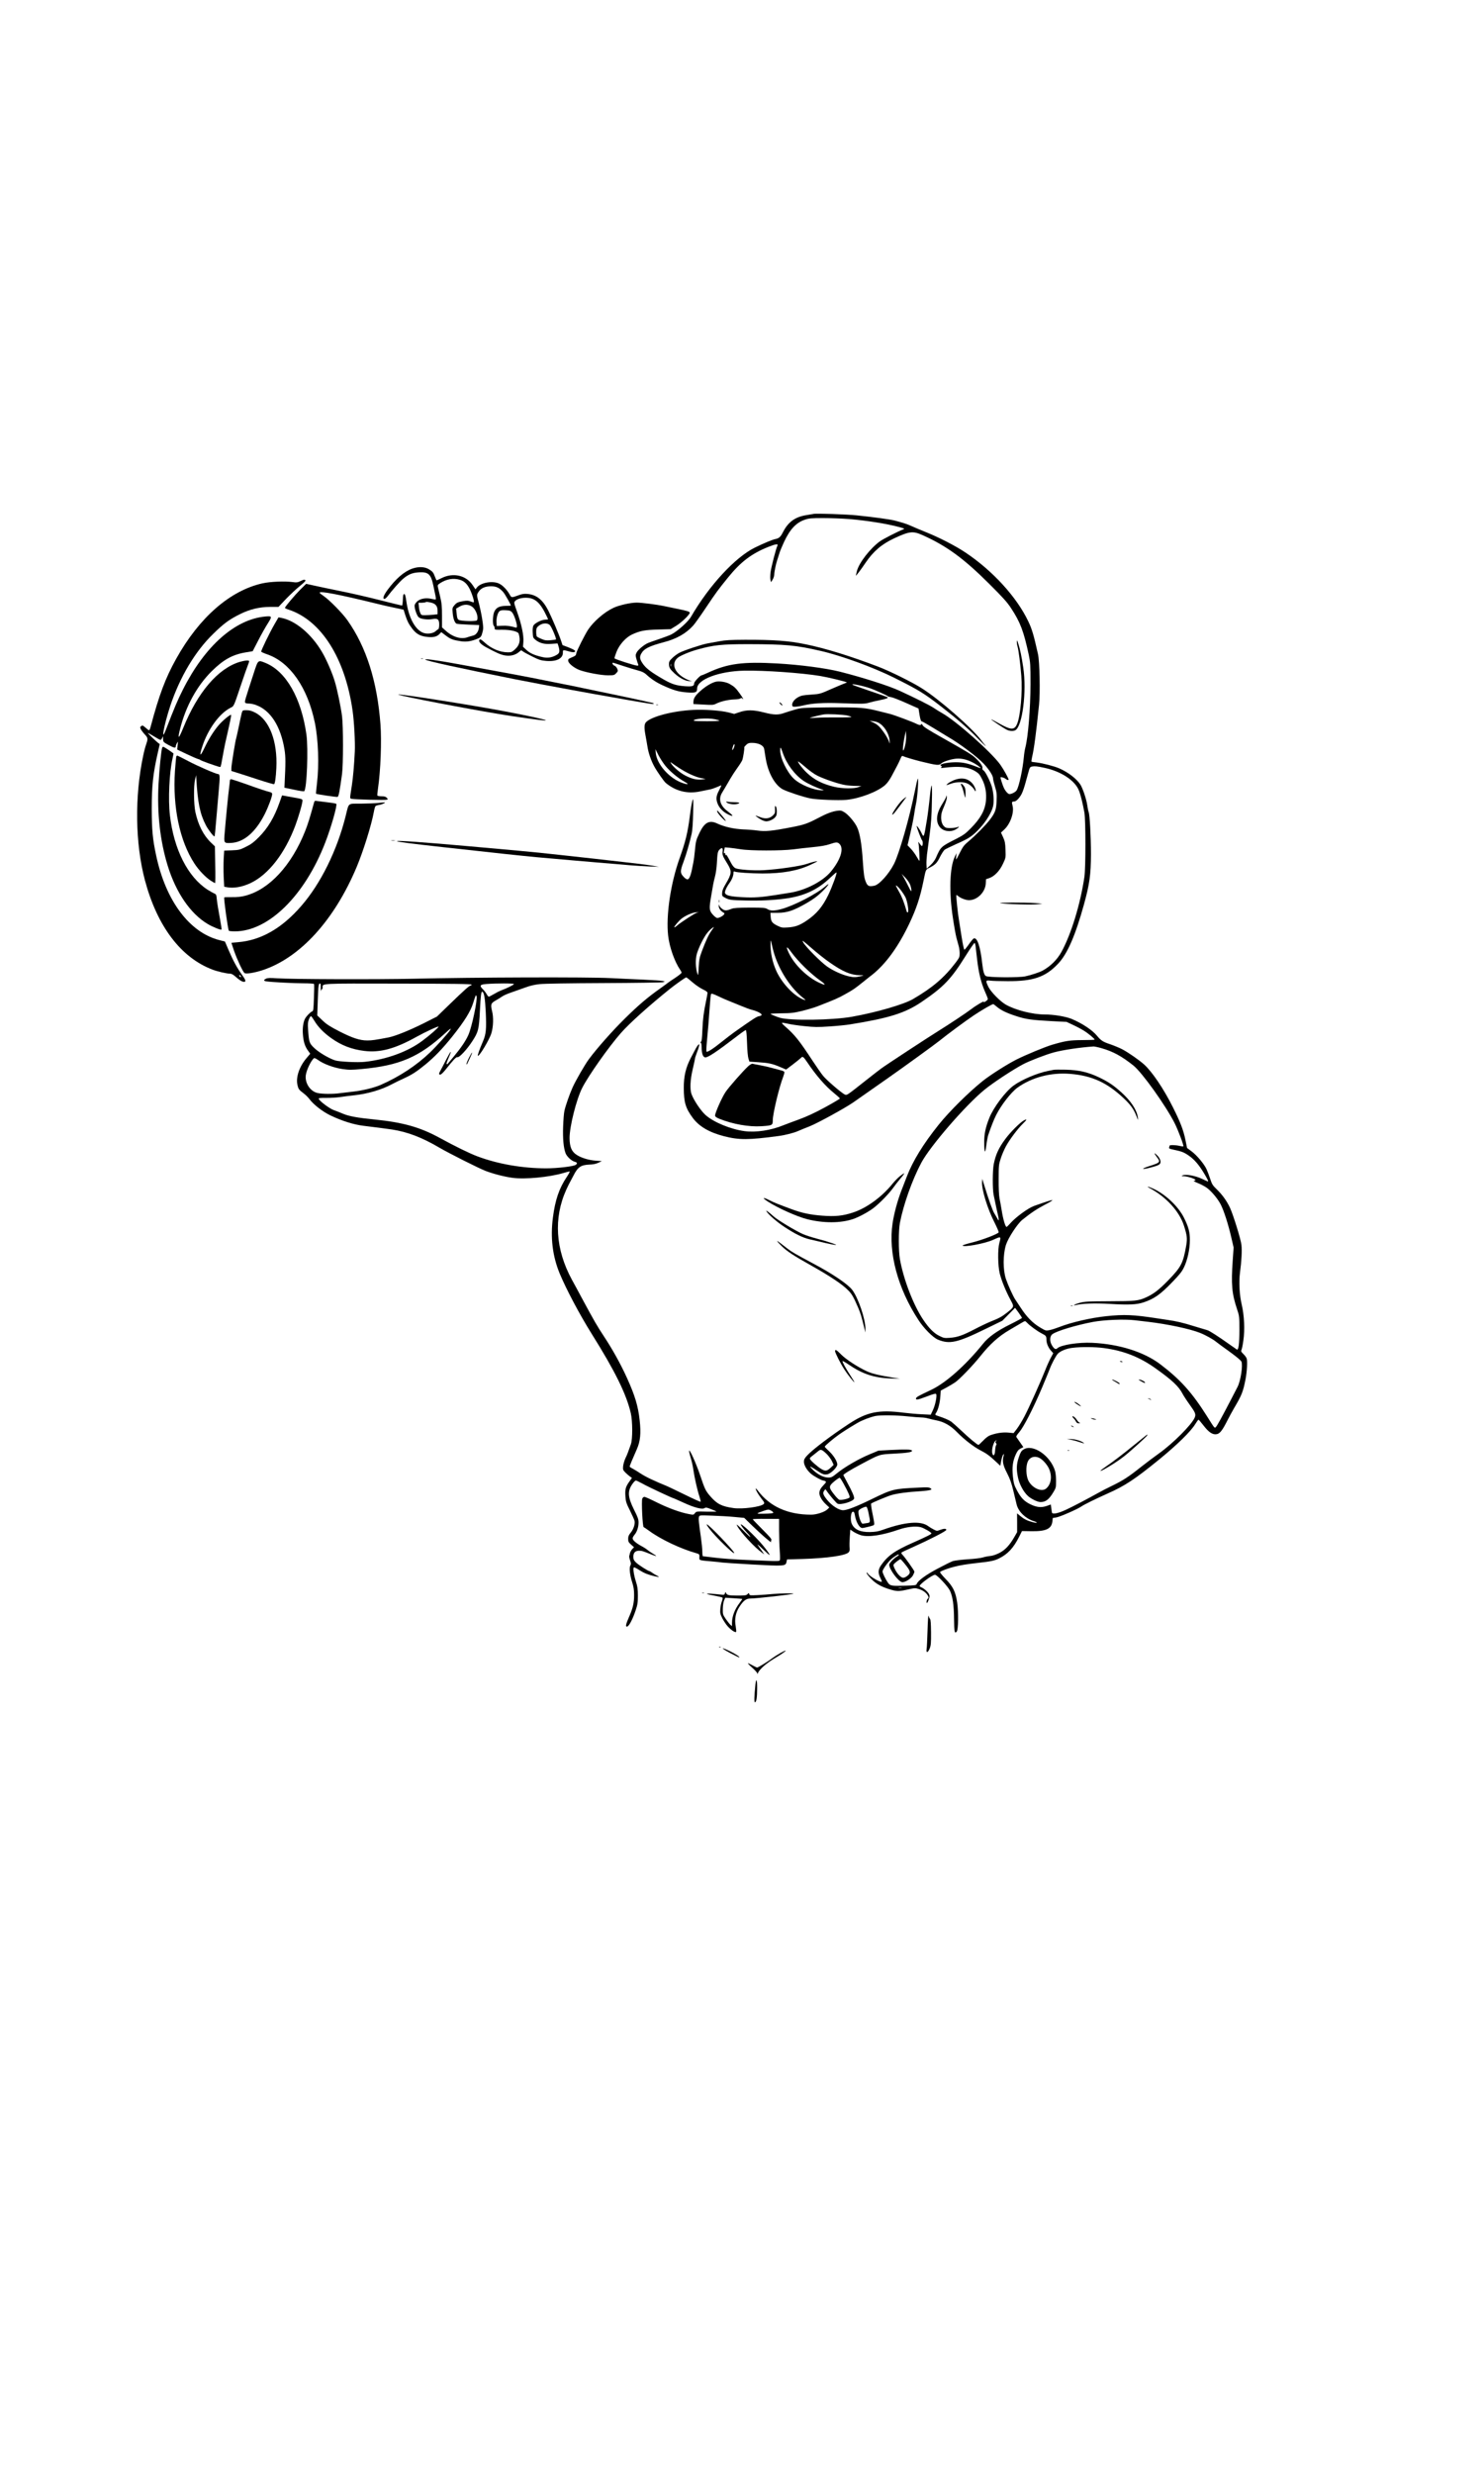<?xml version="1.0" standalone="no"?>
<!DOCTYPE svg PUBLIC "-//W3C//DTD SVG 20010904//EN" "http://www.w3.org/TR/2001/REC-SVG-20010904/DTD/svg10.dtd">
<svg version="1.0" xmlns="http://www.w3.org/2000/svg" width="2001pt" height="3334pt"
    viewBox="0 0 2001 3334" preserveAspectRatio="xMidYMid meet">

    <g transform="translate(0,3334) scale(0.1,-0.1)" fill="#000000" stroke="none">
        <path d="M10970 26415 c-8 -2 -51 -9 -95 -16 -151 -23 -246 -91 -315 -225 -36
-71 -55 -88 -110 -99 -39 -8 -155 -57 -270 -113 -266 -130 -618 -511 -862
-932 -38 -67 -183 -196 -264 -238 -23 -12 -95 -39 -160 -61 -65 -22 -135 -46
-155 -55 -55 -23 -138 -93 -156 -131 -15 -31 -15 -39 -1 -87 8 -29 19 -61 23
-70 5 -13 2 -18 -10 -18 -33 0 -301 86 -309 99 -3 3 9 42 26 85 39 101 128
200 216 239 106 48 167 59 346 64 l169 5 72 44 c73 44 185 151 185 177 0 16
-29 25 -186 57 -55 11 -128 26 -164 34 -88 19 -299 46 -365 46 -81 0 -239 -35
-312 -70 -121 -56 -263 -178 -340 -290 -43 -64 -157 -289 -163 -324 -5 -30 -8
-32 -73 -60 -33 -14 -38 -20 -35 -43 4 -34 81 -95 153 -122 88 -33 292 -71
382 -71 76 0 86 2 108 25 14 13 25 29 25 34 0 27 -22 62 -45 71 -21 8 -37 40
-19 40 3 0 65 -20 137 -44 73 -24 164 -51 202 -61 49 -13 81 -28 105 -50 68
-63 136 -108 217 -146 151 -70 221 -90 333 -99 119 -9 140 -1 140 53 0 121
295 233 635 240 275 5 772 -30 1026 -72 103 -17 347 -76 357 -86 2 -2 -7 -6
-20 -10 -13 -4 -94 -38 -182 -76 -158 -70 -158 -70 -282 -79 -105 -7 -131 -12
-173 -35 -51 -28 -86 -76 -79 -110 3 -17 10 -20 53 -17 28 2 73 10 100 17 110
28 272 38 489 30 304 -11 335 -11 396 7 30 9 94 24 141 33 86 17 118 29 108
40 -4 3 -107 40 -230 81 -123 42 -231 80 -239 85 -42 24 124 -8 235 -46 58
-20 228 -96 235 -106 3 -4 23 -10 46 -13 23 -4 115 -40 205 -80 l164 -73 14
-87 c10 -59 19 -86 29 -86 7 0 77 -40 155 -88 78 -48 165 -101 192 -117 162
-92 408 -277 495 -372 70 -77 120 -156 120 -192 0 -14 12 -63 26 -110 23 -75
26 -99 22 -191 -5 -121 -18 -160 -92 -257 -54 -71 -194 -213 -290 -293 -56
-47 -73 -69 -112 -147 -25 -51 -48 -93 -51 -93 -3 0 -3 19 0 43 l5 42 -24 -49
c-69 -147 -79 -472 -26 -821 17 -115 39 -237 48 -270 9 -33 23 -82 30 -110 8
-27 14 -73 14 -102 0 -47 -5 -58 -51 -120 -157 -207 -315 -342 -580 -496 -124
-72 -493 -179 -819 -237 -267 -48 -836 -55 -975 -14 -54 17 -125 46 -125 52 0
4 66 7 148 8 129 1 163 5 277 32 72 18 164 45 205 61 232 90 284 112 370 161
114 63 129 73 250 170 52 42 106 85 120 95 184 146 353 379 500 688 98 207
147 355 194 587 31 150 26 141 85 171 74 39 96 61 138 147 21 41 48 82 60 92
12 9 82 43 155 76 172 75 222 108 317 211 91 98 165 222 182 302 14 66 6 178
-17 259 -23 77 -89 209 -113 221 -13 7 -17 18 -14 31 6 23 -29 75 -93 135 -48
46 -98 76 -450 275 -189 106 -254 148 -264 168 -7 16 -15 22 -17 15 -6 -18
-28 -16 -71 6 -47 24 -299 118 -349 130 -21 5 -67 17 -103 26 -154 39 -190 46
-289 56 -60 6 -249 9 -455 7 -342 -5 -353 -5 -441 -31 -49 -14 -110 -33 -135
-42 -84 -31 -144 -30 -280 5 -145 37 -232 38 -337 1 l-63 -21 -77 20 c-103 26
-325 42 -476 34 -273 -13 -565 -89 -637 -166 -24 -26 -26 -75 -6 -179 8 -41
19 -108 26 -149 13 -86 49 -191 93 -270 38 -69 130 -200 154 -220 131 -109
287 -149 454 -116 46 9 107 21 134 27 28 5 74 21 104 34 30 14 55 24 57 22 2
-2 -12 -32 -31 -68 -37 -69 -43 -111 -22 -170 25 -73 91 -135 179 -168 43 -16
25 8 -43 59 -97 72 -124 162 -75 245 24 39 46 76 118 200 19 33 59 94 89 136
31 42 60 89 67 105 13 34 33 166 27 173 -3 2 9 17 25 33 24 23 39 28 77 28 92
0 158 -33 167 -83 2 -12 11 -68 20 -124 31 -195 124 -363 232 -420 62 -32 279
-104 374 -122 86 -17 375 -28 480 -19 180 17 420 108 523 198 30 26 62 71 90
123 24 45 56 105 70 132 15 28 36 71 47 98 17 40 22 46 37 38 18 -10 145 -48
233 -70 224 -55 252 -58 282 -28 24 24 131 58 199 64 79 7 156 -13 245 -62 62
-35 111 -77 69 -61 -128 51 -197 70 -279 74 -88 5 -207 -10 -236 -29 -13 -8
-13 -10 0 -19 13 -9 13 -11 0 -21 -11 -8 -2 -9 35 -5 210 26 327 13 427 -47
45 -28 58 -43 91 -108 44 -87 61 -185 51 -289 -13 -131 -74 -240 -207 -374
-70 -71 -99 -91 -197 -141 -203 -103 -205 -104 -270 -253 -14 -32 -44 -72 -74
-100 l-51 -47 -3 54 c-2 30 2 90 7 135 6 45 22 167 36 271 19 141 27 253 30
435 4 155 2 237 -4 224 -5 -11 -12 -47 -16 -80 -18 -176 -37 -325 -45 -369 -5
-27 -14 -84 -21 -125 -6 -41 -16 -83 -21 -94 -9 -16 -13 -12 -33 30 -19 42
-65 106 -65 92 0 -17 63 -183 74 -193 13 -14 10 -75 -4 -75 -4 0 -18 15 -30
33 -19 28 -21 29 -16 7 8 -33 19 -240 13 -240 -3 0 -19 25 -37 56 -17 31 -52
79 -77 106 l-46 48 37 158 c20 86 43 200 51 252 7 52 18 115 24 140 22 92 41
364 25 347 -3 -3 -21 -79 -39 -169 -72 -360 -210 -839 -280 -978 -70 -138
-201 -283 -267 -295 -74 -14 -91 -6 -116 58 -19 48 -26 95 -38 272 -15 234
-40 377 -77 458 -32 69 -119 171 -173 203 -38 23 -51 25 -96 19 -71 -10 -144
-38 -263 -101 -131 -69 -185 -88 -335 -117 -280 -55 -370 -64 -480 -48 -41 6
-127 13 -190 15 -127 6 -253 34 -353 81 -104 48 -169 12 -236 -129 -46 -98
-49 -108 -62 -244 -5 -58 -14 -125 -19 -147 -4 -22 -14 -67 -20 -100 -18 -90
-39 -135 -62 -135 -10 0 -35 17 -53 38 -45 48 -45 75 1 198 37 99 82 255 110
379 10 45 17 144 20 280 4 193 3 206 -10 165 -8 -25 -24 -119 -35 -210 -28
-218 -58 -342 -136 -560 -123 -343 -187 -776 -156 -1049 18 -154 86 -347 160
-456 12 -16 21 -35 21 -42 0 -7 -39 -38 -87 -70 -49 -32 -90 -60 -93 -63 -3
-3 -50 -38 -105 -77 -177 -125 -296 -227 -481 -409 -167 -165 -374 -398 -485
-548 -53 -72 -175 -283 -218 -378 -41 -91 -97 -251 -111 -318 -7 -30 -14 -125
-17 -211 -6 -164 6 -291 34 -361 18 -45 83 -104 124 -113 33 -8 37 -25 10 -42
-33 -21 -251 -46 -396 -46 -319 0 -648 57 -924 160 -104 38 -310 139 -514 251
-262 143 -492 208 -877 247 -233 23 -344 44 -424 77 -39 17 -95 39 -125 49
-53 19 -182 113 -200 147 -9 17 -2 18 97 18 59 -1 143 5 187 11 44 7 126 17
182 23 190 20 378 75 523 153 36 19 103 52 150 73 112 51 175 91 295 189 124
102 230 212 362 376 166 208 247 338 283 454 12 39 25 79 30 90 8 19 8 19 15
1 17 -39 -62 -414 -109 -520 -35 -80 -100 -176 -196 -291 -46 -55 -85 -102
-87 -104 -2 -2 -6 -1 -10 2 -6 6 3 30 44 125 8 19 13 36 10 38 -3 3 -31 -46
-63 -108 -31 -62 -66 -128 -76 -146 -23 -41 -23 -52 0 -52 9 0 39 28 67 63
112 141 147 178 165 172 23 -7 126 103 196 211 84 128 92 161 105 414 10 203
17 262 32 257 24 -8 38 -89 47 -279 10 -225 4 -291 -37 -388 -47 -109 -76
-191 -70 -196 16 -17 157 217 183 305 26 85 30 215 9 296 -22 91 -17 107 53
146 31 18 71 42 87 54 17 12 71 36 120 52 50 17 133 47 186 66 65 24 127 39
195 46 60 7 402 12 869 14 424 2 781 7 795 12 l25 9 -30 8 c-16 4 -137 12
-270 18 -132 5 -325 15 -430 20 -303 16 -1863 11 -2650 -8 -482 -11 -1672 -8
-1855 6 -90 6 -121 5 -142 -5 -37 -18 -35 -31 5 -37 67 -10 367 -26 499 -26
75 0 139 -4 142 -9 4 -5 3 -89 -1 -186 -6 -167 -7 -177 -27 -185 -22 -9 -74
-62 -92 -95 -25 -45 -37 -129 -30 -211 7 -99 27 -164 69 -221 l30 -42 -53 -63
c-94 -111 -142 -254 -120 -354 13 -59 20 -69 84 -117 27 -20 62 -55 78 -77 55
-74 177 -169 283 -220 157 -75 314 -124 445 -140 173 -21 320 -40 385 -50 212
-33 405 -107 638 -244 130 -76 527 -276 622 -313 103 -40 254 -79 364 -94 170
-23 497 8 689 65 42 13 80 22 84 20 3 -2 -14 -34 -39 -72 -103 -153 -157 -309
-188 -550 -35 -268 -5 -518 91 -751 90 -216 268 -552 433 -816 315 -502 468
-813 527 -1070 24 -105 25 -348 1 -415 -38 -108 -49 -138 -74 -190 -14 -30
-28 -78 -31 -106 -4 -46 -2 -53 29 -85 19 -19 47 -43 62 -54 l28 -20 -35 -49
c-50 -69 -60 -106 -53 -199 5 -72 11 -92 61 -191 30 -61 58 -124 62 -139 10
-41 -15 -117 -53 -161 -26 -31 -33 -49 -33 -82 0 -36 5 -47 39 -77 l40 -36
-25 -26 c-13 -14 -26 -38 -30 -53 -3 -15 -7 -33 -10 -40 -2 -7 3 -33 12 -59
13 -37 14 -50 3 -69 -17 -32 -6 -130 26 -228 19 -61 25 -100 25 -170 0 -106
-17 -179 -67 -291 -45 -103 -53 -138 -27 -133 25 4 75 99 114 216 27 80 31
107 31 201 0 88 -5 122 -26 187 -31 99 -44 194 -25 194 8 0 41 -17 74 -39 62
-39 112 -59 199 -80 66 -15 78 -13 37 7 -20 9 -50 27 -67 40 -17 12 -34 22
-38 22 -17 0 -149 85 -180 116 -29 29 -35 42 -35 78 0 54 26 80 78 80 37 0 55
-6 166 -51 32 -13 61 -22 63 -20 2 3 -18 17 -44 32 -26 15 -59 38 -73 50 -14
12 -52 37 -85 54 -70 38 -115 78 -115 102 0 10 11 31 25 47 34 40 55 104 55
166 0 43 -9 70 -60 171 -87 174 -92 254 -19 354 16 23 35 41 43 41 8 0 49 -20
93 -44 68 -39 404 -196 418 -196 2 0 62 -27 133 -59 143 -66 250 -94 283 -72
17 10 31 8 87 -15 37 -14 69 -28 72 -31 3 -3 -57 -3 -133 -2 -137 4 -139 3
-157 -21 -18 -23 -20 -24 -81 -12 -115 21 -282 82 -432 157 -82 41 -157 75
-168 75 -11 0 -23 -10 -29 -24 -13 -34 4 -379 19 -384 6 -2 37 -23 70 -47 158
-117 429 -245 639 -304 43 -12 45 -16 42 -63 -2 -33 1 -34 170 -48 69 -6 132
-13 140 -15 8 -2 188 -14 399 -26 437 -24 456 -23 466 35 l7 33 206 6 c335 10
586 46 625 90 13 15 16 31 13 61 -3 23 -2 87 2 143 l7 102 44 -30 c25 -16 70
-37 100 -46 102 -29 287 -2 516 78 103 35 220 48 288 31 43 -11 145 -70 146
-84 1 -11 -63 -43 -246 -124 -249 -110 -342 -175 -434 -307 -39 -57 -42 -103
-10 -166 12 -22 21 -45 21 -51 0 -27 -167 68 -189 108 -5 9 -12 14 -15 11 -8
-8 39 -66 89 -111 56 -49 121 -83 218 -113 101 -31 125 -31 249 -3 95 21 99
21 153 4 35 -11 68 -30 90 -53 34 -35 45 -68 26 -75 -13 -4 -25 -58 -13 -58 5
0 17 21 25 47 13 40 14 51 2 74 -16 31 -69 77 -102 90 -13 5 -23 13 -23 18 0
25 172 151 207 151 28 0 175 -157 202 -215 37 -79 53 -192 55 -384 2 -176 8
-200 37 -165 21 26 24 263 5 391 -22 146 -56 215 -158 319 -47 49 -78 88 -72
92 17 16 118 53 194 71 83 21 164 34 315 51 175 19 226 30 289 62 117 59 193
141 270 295 l36 72 127 -2 c196 -3 271 32 283 131 l5 47 49 8 c49 8 287 112
336 147 35 25 202 107 355 175 235 104 367 192 692 456 245 200 426 377 488
477 21 34 41 62 45 62 4 0 35 -36 69 -80 71 -92 123 -126 178 -115 41 7 76 52
139 177 24 47 65 124 92 170 106 179 123 223 156 391 20 101 28 251 15 283 -5
15 -26 42 -45 60 -29 28 -33 37 -25 53 6 11 18 68 26 128 21 145 12 339 -22
483 -31 129 -40 308 -23 435 20 150 28 296 19 370 -8 75 -111 408 -155 502
-42 89 -101 172 -174 243 -60 58 -69 73 -92 145 -15 44 -36 101 -48 127 -31
70 -129 188 -201 242 l-63 47 -22 108 c-27 133 -69 242 -169 441 -124 248
-279 477 -387 575 -70 63 -217 165 -300 208 -37 19 -110 49 -162 67 -94 31
-122 49 -176 115 -63 76 -201 167 -340 225 -80 33 -243 60 -363 60 -164 0
-392 58 -524 132 -77 44 -202 171 -236 240 -40 84 -38 92 26 84 28 -4 133 -7
232 -7 347 -2 512 55 681 234 125 130 234 381 349 797 77 279 94 404 95 680 0
238 -16 532 -31 568 -5 13 -14 55 -19 93 -12 83 -62 231 -94 279 -53 79 -164
164 -283 216 -65 29 -223 70 -308 80 -33 3 -63 8 -66 10 -4 2 0 30 7 61 26
108 55 323 94 706 17 160 8 585 -14 682 -59 264 -81 337 -131 442 -155 327
-481 684 -849 929 -130 87 -347 199 -521 269 -77 31 -167 69 -200 84 -58 27
-118 47 -234 77 -58 15 -279 46 -506 69 -132 14 -553 29 -585 20z m480 -69
c244 -21 512 -64 674 -108 71 -19 78 -22 56 -31 -79 -31 -272 -130 -315 -161
-131 -95 -281 -288 -310 -399 -8 -32 -15 -60 -15 -63 0 -10 74 87 127 167 108
160 220 256 394 337 203 94 249 99 379 41 322 -144 554 -313 896 -654 187
-186 244 -249 297 -330 125 -190 170 -310 239 -630 21 -101 23 -133 23 -395
-1 -329 -32 -712 -70 -855 -7 -27 -16 -81 -19 -120 -15 -168 -65 -401 -97
-453 -16 -25 -66 -52 -98 -52 -20 0 -57 42 -78 90 -14 32 -43 121 -43 133 0
12 51 -1 71 -19 14 -13 39 -19 39 -10 0 18 -66 137 -112 202 -118 166 -597
591 -785 695 -32 18 -84 50 -116 72 -51 34 -240 129 -455 228 -147 68 -492
178 -807 258 -191 48 -543 94 -846 111 -463 26 -667 -1 -932 -124 -43 -20 -82
-36 -87 -36 -19 0 -100 -87 -100 -106 0 -40 -23 -47 -121 -41 -119 9 -177 27
-285 88 -181 104 -249 156 -295 228 -32 50 -36 79 -15 119 36 69 106 105 302
157 177 46 304 118 402 227 20 22 98 131 172 242 140 209 163 239 294 401 173
214 318 324 544 415 106 42 141 46 123 13 -18 -36 -81 -280 -91 -354 -5 -42
-6 -89 -1 -105 l8 -29 21 35 c12 19 22 51 22 70 0 35 23 144 39 190 5 14 17
52 27 85 9 33 40 107 67 165 82 173 163 258 282 298 51 18 87 21 245 21 102 0
259 -6 350 -13z m-27 -2647 c31 -7 57 -16 57 -20 0 -4 -82 -7 -182 -6 -101 1
-232 -1 -293 -5 -66 -4 -98 -3 -80 2 51 15 149 38 180 43 51 9 257 -1 318 -14z
m-1781 -51 c32 -7 58 -15 58 -18 0 -11 -338 -11 -344 -1 -17 26 186 40 286 19z
m2200 -45 c77 -38 145 -145 153 -240 2 -32 2 -49 -1 -38 -11 41 -38 92 -79
150 -55 76 -82 102 -142 130 l-48 23 45 -6 c25 -2 57 -11 72 -19z m362 -311
c-10 -41 -21 -69 -26 -64 -9 9 4 120 25 211 l12 54 3 -64 c2 -37 -4 -95 -14
-137z m-2308 -27 c-21 -49 -31 -40 -14 13 7 23 16 38 21 33 5 -5 1 -25 -7 -46z
m658 -67 c50 -150 163 -301 284 -382 58 -38 172 -91 252 -116 24 -8 24 -8 -5
-9 -107 -2 -298 76 -382 157 -92 88 -183 277 -183 380 0 56 7 50 34 -30z
m-1580 -180 c63 -75 163 -159 250 -208 70 -39 63 -48 -17 -22 -178 59 -351
252 -365 407 l-4 50 40 -80 c23 -44 66 -110 96 -147z m2049 -131 c94 -46 290
-113 377 -126 36 -6 99 -11 140 -11 l75 -1 -40 -15 c-61 -24 -221 -21 -327 4
-161 39 -266 93 -366 186 -57 53 -122 136 -122 155 0 6 42 -26 94 -71 58 -51
123 -98 169 -121z m-1873 109 c101 -67 220 -123 296 -139 l69 -14 -50 -6 c-72
-8 -135 7 -225 53 -73 38 -167 119 -194 167 -9 17 -9 17 15 0 13 -10 53 -37
89 -61z m4932 -2 c228 -48 416 -173 467 -309 25 -64 51 -174 73 -295 18 -104
18 -741 0 -865 -54 -368 -179 -774 -309 -1011 -57 -104 -146 -193 -253 -252
-40 -23 -159 -62 -235 -78 -87 -19 -497 -16 -531 4 -23 12 -38 63 -49 162 -26
238 -69 365 -116 344 -8 -3 -36 -37 -64 -77 -27 -39 -55 -72 -60 -74 -7 -2
-22 67 -39 174 -15 98 -31 201 -36 228 -14 75 -40 328 -35 334 3 2 13 -3 23
-12 30 -28 105 -57 147 -57 112 0 221 108 227 226 l3 57 42 14 c71 24 141 96
186 192 39 83 39 83 35 190 -3 90 -8 115 -32 169 l-29 63 45 42 c82 76 135
230 111 320 -13 49 -10 57 22 57 14 0 35 14 54 35 53 61 67 95 134 345 21 79
25 85 52 91 34 7 72 4 167 -17z m-2764 -1024 c65 -61 19 -212 -114 -374 -111
-133 -339 -251 -549 -285 -38 -6 -126 -20 -195 -31 -195 -31 -294 -38 -445
-30 -168 9 -226 23 -239 56 -7 19 20 80 59 134 35 49 55 99 55 138 0 19 4 23
18 17 30 -12 211 -24 372 -25 271 0 474 36 646 116 52 24 94 45 94 48 0 6 -80
-13 -135 -33 -84 -31 -395 -76 -595 -87 -132 -7 -332 8 -373 27 -18 8 -40 34
-58 68 -54 103 -67 122 -72 109 -3 -7 -6 -3 -6 10 -1 13 -5 20 -11 17 -12 -7
-12 1 -4 45 l7 32 61 -5 c34 -3 104 -13 156 -21 127 -21 549 -21 705 -1 61 8
180 22 265 30 104 10 179 23 225 39 89 30 106 31 133 6z m-1574 -103 c-7 -46
1 -64 66 -169 60 -97 57 -131 -23 -266 -36 -60 -49 -93 -50 -124 -2 -40 0 -44
38 -64 58 -31 80 -34 285 -38 183 -5 371 4 525 25 255 33 442 120 611 283 43
41 81 73 83 70 10 -9 -59 -196 -111 -304 -77 -158 -157 -254 -288 -343 -97
-66 -157 -88 -257 -94 -74 -5 -87 -3 -136 21 -74 36 -90 56 -95 121 l-4 55 98
0 c128 0 216 30 391 131 96 56 147 94 210 156 86 84 115 133 41 69 -123 -106
-431 -264 -597 -307 -94 -24 -142 -24 -183 1 -30 18 -50 20 -238 20 -161 -1
-214 -4 -245 -16 -72 -28 -92 -28 -129 0 -19 14 -37 36 -39 48 -3 18 -5 16 -6
-8 -1 -32 26 -70 64 -91 17 -10 17 -13 5 -28 -18 -22 -64 -45 -89 -45 -10 0
-38 21 -60 46 -49 56 -51 79 -21 254 25 151 29 172 51 259 11 41 22 120 25
175 7 138 12 164 35 187 34 34 49 25 43 -24z m2530 -453 c9 -26 16 -59 15 -73
0 -20 -9 -7 -37 49 -20 41 -50 98 -65 125 l-29 50 50 -52 c30 -32 56 -71 66
-99z m-120 -78 c21 -28 47 -69 57 -91 25 -56 45 -183 32 -196 -8 -8 -13 -4
-18 12 -34 118 -63 194 -101 260 -24 43 -44 81 -44 84 0 14 40 -22 74 -69z
m-2754 -293 c-25 -5 -221 -131 -274 -178 -16 -14 -31 -23 -34 -20 -7 7 65 92
101 119 63 47 158 85 207 84 l25 -1 -25 -4z m195 -242 c-40 -56 -76 -132 -130
-276 -33 -87 -38 -115 -44 -220 -6 -115 -7 -118 -19 -80 -23 73 -26 184 -8
254 21 81 95 233 144 292 29 37 68 70 89 78 2 1 -13 -21 -32 -48z m860 -361
c80 -220 218 -422 370 -543 36 -28 43 -38 25 -32 -129 40 -298 212 -380 387
-55 119 -85 261 -80 388 1 41 3 38 20 -40 10 -47 30 -119 45 -160z m728 -66
c178 -126 289 -173 409 -175 62 -1 62 -1 23 -11 -81 -19 -101 -19 -169 -4 -95
22 -211 75 -293 132 -85 60 -290 266 -321 323 -22 40 -14 34 109 -73 73 -64
182 -151 242 -192z m1971 223 c2 -18 12 -99 21 -182 20 -178 54 -319 106 -436
22 -48 39 -93 39 -101 0 -7 -14 -22 -31 -32 -20 -12 -29 -14 -24 -5 12 19
-100 -46 -165 -96 -68 -52 -288 -198 -429 -286 -123 -75 -727 -471 -786 -515
-22 -16 -112 -85 -199 -154 -272 -215 -265 -210 -293 -199 -39 15 -249 195
-295 253 -23 28 -84 116 -137 196 -188 286 -242 353 -379 473 -24 21 -41 41
-38 44 3 4 38 -2 78 -11 40 -10 142 -25 225 -33 133 -14 177 -15 340 -4 104 7
226 19 273 27 530 85 744 153 965 302 299 203 399 307 597 624 61 98 115 175
119 172 5 -2 10 -19 13 -37z m-2302 -293 c62 -61 151 -137 197 -169 92 -64 94
-81 5 -41 -171 78 -344 247 -419 408 -44 94 -28 95 39 2 35 -49 115 -139 178
-200z m-1515 -200 c42 -36 105 -79 139 -95 44 -20 64 -36 64 -48 0 -9 -9 -58
-19 -107 -33 -157 -43 -235 -50 -392 -5 -120 -9 -155 -21 -162 -10 -7 -11 -10
-2 -10 8 0 12 -20 13 -62 0 -83 17 -132 47 -136 35 -5 150 71 432 287 58 45
110 81 116 81 7 0 13 -57 17 -172 3 -104 11 -189 19 -213 l13 -40 115 -8 c144
-9 194 -20 298 -64 l82 -35 95 72 c52 40 100 79 106 86 20 24 33 15 79 -53
127 -189 248 -327 370 -426 41 -33 75 -64 75 -69 0 -5 -89 -58 -199 -118 -140
-76 -244 -124 -355 -165 -86 -31 -178 -66 -206 -77 -170 -70 -371 -100 -526
-80 -185 25 -415 119 -524 216 -64 56 -161 201 -191 284 -23 65 -17 194 16
332 16 69 30 132 30 141 0 8 11 43 24 77 13 34 28 76 31 94 7 29 6 31 -8 20
-9 -8 -24 -30 -35 -50 -11 -20 -40 -77 -66 -125 -69 -131 -96 -247 -96 -406 1
-195 24 -273 120 -403 86 -117 223 -197 425 -249 199 -51 331 -51 730 3 93 12
213 43 270 69 22 10 90 38 152 62 110 44 471 242 588 322 65 45 163 114 464
325 223 156 638 457 696 504 114 92 355 270 470 347 109 72 242 149 259 149 2
0 23 -16 47 -36 59 -49 134 -85 265 -127 128 -42 205 -52 478 -67 l198 -10 85
-40 c46 -21 112 -56 146 -77 59 -36 147 -109 147 -122 0 -3 -73 -6 -163 -6
-170 -1 -230 -10 -407 -62 -98 -29 -354 -135 -484 -200 -125 -63 -355 -209
-456 -290 -191 -153 -451 -411 -593 -588 -210 -262 -350 -491 -430 -700 -19
-49 -54 -139 -77 -199 -50 -132 -95 -298 -115 -432 -59 -395 70 -876 351
-1304 73 -112 192 -231 258 -260 158 -67 263 -44 641 141 l230 112 86 87 86
87 47 -64 c25 -35 46 -67 46 -72 0 -4 -73 -44 -162 -88 -175 -87 -291 -170
-363 -260 -234 -290 -499 -525 -695 -619 -179 -85 -205 -99 -208 -116 -5 -27
20 -22 148 26 89 34 117 41 123 31 13 -24 -11 -145 -42 -212 l-31 -66 -123 6
c-67 3 -176 13 -242 21 -334 43 -493 11 -735 -148 -247 -162 -491 -347 -567
-429 -35 -38 -43 -54 -43 -85 0 -45 39 -112 94 -160 38 -33 145 -92 168 -92 7
0 20 -5 28 -10 12 -8 9 -16 -21 -47 -44 -46 -60 -75 -61 -111 -1 -40 34 -101
87 -151 l47 -44 -24 -24 c-37 -37 -147 -73 -221 -73 -316 0 -558 110 -718 324
-16 21 -29 34 -29 27 0 -21 31 -74 77 -134 41 -52 44 -60 30 -74 -38 -38 -286
-71 -407 -54 -157 22 -221 54 -310 156 -66 76 -76 97 -139 285 -55 162 -141
354 -149 332 -2 -7 7 -50 21 -95 14 -45 31 -120 37 -167 15 -103 53 -273 82
-358 11 -34 18 -65 15 -68 -3 -4 -104 42 -224 101 -120 59 -240 116 -268 126
-27 11 -59 24 -70 29 -11 5 -59 27 -106 48 -48 22 -113 57 -145 79 -33 22 -78
50 -101 62 -24 12 -43 25 -43 30 0 9 44 114 96 231 48 107 59 216 39 392 -21
192 -63 332 -169 566 -84 186 -197 390 -311 562 -96 146 -131 206 -303 525
-38 72 -97 180 -130 240 -223 410 -250 831 -76 1215 19 41 39 82 44 90 5 8 29
53 52 98 58 115 100 144 211 149 55 2 92 9 125 25 l47 22 -85 6 c-90 7 -190
37 -251 76 -71 44 -99 109 -99 231 0 154 92 519 170 673 84 165 356 551 522
740 114 130 382 371 665 598 73 58 206 152 216 152 5 0 43 -30 84 -66z m-5012
-81 c-1 -32 0 -48 2 -35 3 12 9 22 14 22 5 0 9 11 9 23 0 58 -53 55 1019 53
762 -1 985 -4 989 -14 2 -7 -3 -12 -11 -12 -18 0 -79 -54 -293 -261 l-162
-157 -178 -90 c-190 -95 -383 -173 -474 -191 -177 -34 -224 -41 -286 -41 -103
0 -200 32 -379 123 -131 68 -171 94 -228 148 l-69 66 7 209 c6 196 12 233 35
219 4 -2 6 -30 5 -62z m2605 57 c0 -10 -99 -59 -174 -86 -21 -8 -64 -30 -96
-49 -32 -19 -63 -35 -69 -35 -6 0 -18 14 -27 31 -9 17 -31 47 -50 66 -53 52
-44 67 46 74 135 10 370 10 370 -1z m2764 -168 c44 -22 108 -49 141 -62 33
-13 105 -42 160 -65 55 -23 122 -48 149 -54 63 -15 126 -48 126 -65 0 -8 -15
-16 -35 -19 -32 -5 -72 -31 -329 -212 -39 -28 -115 -86 -170 -130 -113 -92
-198 -147 -209 -136 -4 4 -3 57 3 117 18 188 29 324 40 489 6 87 14 163 16
167 9 14 24 9 108 -30z m-5456 -325 c47 -81 127 -164 229 -236 135 -97 275
-151 446 -172 213 -26 415 29 707 192 119 66 299 149 294 135 -7 -18 -116
-114 -217 -189 -194 -147 -486 -254 -779 -285 -96 -11 -342 2 -398 19 -83 27
-216 105 -279 164 -72 68 -75 80 -87 257 -5 69 -3 95 11 132 10 26 23 45 29
43 6 -2 25 -29 44 -60z m1833 -125 c-19 -35 -183 -218 -274 -305 -183 -175
-411 -325 -664 -436 -90 -39 -247 -77 -377 -91 -55 -6 -131 -15 -169 -20 -94
-14 -252 -12 -310 3 -96 25 -166 133 -154 236 8 70 73 205 112 233 5 4 30 -8
55 -26 72 -53 212 -104 327 -121 91 -13 121 -13 260 0 511 47 776 161 1131
487 66 61 79 69 63 40z m8785 -247 c155 -45 269 -107 427 -233 116 -92 437
-541 557 -779 50 -101 125 -301 116 -310 -3 -3 -25 0 -50 6 -54 13 -136 15
-136 2 0 -5 -3 -16 -6 -24 -4 -11 7 -18 48 -26 119 -25 150 -36 215 -81 78
-53 140 -126 213 -248 46 -78 57 -102 46 -102 -2 0 -38 16 -80 36 -88 42 -219
65 -258 46 -21 -10 -21 -11 13 -11 51 -1 159 -36 159 -52 0 -5 -10 -9 -22 -9
-13 -1 14 -16 59 -34 45 -18 103 -50 128 -71 64 -52 140 -146 176 -217 43 -84
101 -267 140 -435 l33 -143 -12 -172 c-23 -324 -12 -448 58 -658 31 -93 32
-99 32 -281 0 -189 -12 -276 -35 -263 -7 4 -48 33 -92 64 -156 111 -280 191
-305 196 -14 4 -95 28 -180 54 -142 45 -240 68 -360 85 -25 3 -88 13 -140 21
-316 49 -444 54 -680 29 -211 -22 -475 -83 -635 -146 -44 -17 -103 -36 -132
-42 -52 -10 -52 -10 -134 39 -96 58 -178 142 -256 263 -31 47 -65 98 -75 113
-28 42 -97 194 -124 274 -41 124 -41 324 0 459 29 92 156 287 222 339 115 93
205 152 308 205 60 31 103 57 95 59 -14 2 -59 -12 -246 -78 -81 -29 -250 -153
-323 -237 -18 -21 -39 -41 -45 -45 -16 -10 -48 94 -69 227 -9 55 -22 127 -29
160 -7 36 -12 138 -11 255 0 185 2 199 28 280 15 47 46 119 68 160 48 90 157
236 227 305 59 57 65 73 19 49 -49 -25 -183 -158 -250 -249 -90 -120 -132
-211 -158 -340 -17 -84 -18 -335 -2 -415 8 -36 18 -87 24 -115 5 -27 19 -88
29 -133 22 -92 21 -119 -1 -75 -8 15 -27 48 -42 72 -25 39 -77 187 -140 391
l-23 75 -3 -43 c-7 -97 73 -360 166 -541 34 -68 61 -130 58 -136 -8 -22 -217
-102 -353 -136 -73 -18 -133 -37 -133 -41 0 -30 299 24 410 75 110 50 110 50
85 -43 -23 -84 -20 -304 5 -408 23 -94 82 -240 146 -358 51 -95 51 -93 -48
-172 -70 -55 -107 -75 -223 -121 -44 -18 -141 -64 -215 -103 -160 -83 -228
-107 -332 -115 -73 -5 -82 -4 -142 26 -72 35 -139 102 -216 216 -134 198 -267
545 -316 820 -19 107 -19 386 0 485 49 252 167 584 290 814 121 225 597 775
851 982 115 94 376 266 518 342 89 47 307 131 417 161 127 34 356 68 536 80
12 0 62 -10 110 -24z m444 -3665 c47 -5 128 -15 180 -21 263 -31 564 -95 700
-149 70 -27 176 -86 216 -119 17 -14 98 -74 181 -133 91 -66 154 -118 162
-135 22 -49 -10 -259 -52 -341 -8 -15 -48 -92 -89 -172 -124 -239 -187 -353
-203 -369 -18 -18 -15 -22 -119 144 -203 322 -361 497 -631 702 -221 167 -555
272 -919 289 -181 9 -419 -28 -468 -73 -24 -22 -45 -10 -76 43 -31 53 -27 120
8 146 58 43 315 121 545 165 149 28 424 40 565 23z m-1449 -36 c37 -39 138
-113 194 -141 60 -31 65 -37 65 -88 1 -48 27 -109 65 -149 l27 -30 -35 -65
c-19 -36 -52 -109 -72 -161 -62 -156 -219 -507 -281 -625 -31 -60 -78 -136
-102 -168 l-45 -58 -71 7 c-73 6 -150 -4 -236 -33 -31 -10 -63 -33 -102 -74
-32 -32 -60 -59 -64 -59 -15 0 -123 89 -227 188 -60 57 -124 113 -141 126 -30
21 -102 52 -178 76 -42 13 -44 17 -24 45 25 38 49 130 55 213 l6 84 75 40 c40
22 94 54 119 71 61 42 240 228 339 352 131 164 247 269 397 356 72 42 146 86
165 97 45 26 42 26 71 -4z m1035 -339 c267 -36 483 -121 699 -276 223 -159
309 -241 360 -339 13 -25 55 -90 94 -144 80 -111 89 -133 70 -178 -39 -94
-291 -347 -482 -483 -62 -44 -168 -124 -237 -178 -169 -135 -244 -184 -390
-255 -69 -33 -152 -76 -185 -95 -149 -83 -349 -188 -442 -231 -108 -50 -185
-65 -189 -36 -2 8 -5 36 -9 61 l-6 46 -57 -20 c-73 -25 -135 -18 -221 24 -81
40 -125 86 -179 187 -37 70 -43 92 -54 185 -13 126 -3 205 38 297 22 48 35 65
65 81 l38 19 -42 61 c-23 33 -46 66 -51 73 -7 10 4 29 37 67 59 68 185 312
305 594 49 116 97 233 107 260 25 68 82 175 108 203 34 37 117 71 197 80 118
15 306 13 426 -3z m-2651 -920 c77 -8 162 -15 188 -15 27 0 69 -6 95 -14 26
-7 72 -18 104 -24 105 -20 195 -70 283 -161 96 -98 224 -197 317 -245 79 -41
120 -70 204 -149 l62 -58 12 65 c7 36 18 73 26 83 13 16 14 15 7 -12 -20 -76
-10 -126 45 -233 42 -82 60 -133 87 -245 18 -78 38 -160 44 -183 26 -96 118
-185 230 -221 64 -20 50 -31 -17 -13 -72 19 -113 40 -162 80 l-46 38 1 -127 0
-126 -36 -63 c-65 -114 -126 -179 -206 -219 -46 -23 -92 -38 -125 -40 -29 -3
-73 -12 -98 -20 -25 -8 -116 -19 -203 -24 -87 -6 -177 -17 -200 -25 -23 -8
-115 -54 -204 -101 -159 -84 -266 -163 -282 -206 -7 -18 -20 -20 -157 -24
-182 -5 -202 -2 -231 40 -34 49 -73 130 -73 152 0 26 77 133 123 171 49 40 97
67 97 55 0 -6 -10 -15 -21 -22 -43 -23 -109 -92 -109 -113 0 -64 130 -236 178
-236 42 0 117 49 141 90 11 21 21 44 21 52 0 15 -129 196 -164 231 -11 11 -15
22 -10 27 5 5 74 38 154 73 228 102 450 216 450 232 0 20 -34 19 -86 -1 -40
-15 -43 -15 -85 7 -24 12 -57 32 -74 45 -99 74 -307 58 -603 -47 -72 -26 -104
-31 -182 -33 -131 -2 -208 33 -244 109 -24 50 -14 165 15 165 13 0 20 -10 24
-37 17 -103 63 -183 103 -183 20 1 119 25 145 35 22 9 21 13 -12 179 -12 60
-19 112 -14 116 14 13 215 97 273 114 72 22 226 43 375 51 66 4 131 12 145 17
25 9 25 10 5 25 -17 12 -42 14 -155 8 -343 -16 -355 -19 -639 -157 -203 -99
-330 -148 -383 -148 -57 0 -149 59 -215 139 -55 68 -63 94 -38 127 15 19 16
19 28 0 31 -49 131 -167 149 -177 41 -22 209 27 224 66 8 19 -22 91 -90 215
-28 52 -52 98 -54 102 -5 10 96 73 243 150 254 135 237 129 435 140 184 9 254
21 247 41 -5 17 -86 19 -283 9 l-169 -9 -115 -48 c-146 -60 -338 -171 -438
-252 -69 -56 -82 -63 -122 -63 -60 0 -137 37 -200 96 -28 26 -48 49 -46 52 3
2 39 -18 80 -46 88 -59 106 -66 151 -58 48 9 135 95 135 132 0 43 -51 124
-114 182 -31 28 -56 54 -55 59 0 11 122 114 194 164 59 41 136 90 248 156 59
35 170 78 242 93 66 13 280 11 430 -5z m1196 -334 c-12 -8 -12 -12 -2 -25 10
-12 10 -20 3 -29 -6 -7 -12 -39 -14 -72 -3 -61 -22 -84 -36 -45 -19 50 19 180
52 180 6 0 5 -4 -3 -9z m-2272 -186 c23 -26 52 -66 62 -90 l20 -44 -38 -36
c-53 -49 -73 -52 -128 -20 -56 34 -155 122 -155 140 0 7 8 19 19 26 10 8 42
33 70 56 50 41 54 42 80 29 15 -8 46 -35 70 -61z m215 -386 c65 -118 91 -178
80 -189 -17 -17 -118 -38 -139 -28 -11 5 -44 39 -72 76 -71 90 -70 107 8 172
34 28 66 49 72 47 6 -2 29 -37 51 -78z m338 -399 c26 -127 26 -127 -27 -134
-25 -4 -48 -8 -52 -8 -26 -3 -72 148 -54 179 10 18 80 52 101 50 10 -2 20 -28
32 -87z m-1311 33 c16 -10 28 -22 26 -28 -2 -6 -50 -11 -118 -12 -122 -3 -123
0 -14 38 65 22 71 22 106 2z m-496 -84 l130 -12 110 -107 c110 -107 239 -220
252 -220 3 0 3 3 0 7 -4 3 -2 12 4 19 9 11 -18 43 -120 145 -72 72 -131 134
-131 137 0 4 80 7 178 6 l177 -1 0 -154 c0 -85 4 -210 9 -277 7 -99 6 -126 -4
-132 -7 -4 -54 -6 -104 -4 -50 2 -206 8 -346 14 -140 6 -327 19 -414 30 -88
11 -163 20 -168 20 -4 0 -8 28 -8 63 0 34 -9 121 -19 192 -28 194 -34 251 -26
276 7 22 8 22 179 16 94 -3 230 -11 301 -18z m2282 -616 c71 -86 85 -112 79
-139 -7 -26 -59 -64 -88 -64 -28 0 -78 50 -108 110 -24 47 -27 61 -17 74 14
18 77 66 88 66 4 0 25 -21 46 -47z m-29 -340 c-10 -2 -28 -2 -40 0 -13 2 -5 4
17 4 22 1 32 -1 23 -4z" />
        <path d="M9700 24699 c-58 -11 -130 -24 -160 -29 -78 -14 -325 -96 -383 -128
-26 -14 -68 -45 -92 -69 -37 -35 -45 -50 -45 -79 0 -48 13 -70 73 -126 72 -67
154 -108 208 -106 36 1 38 2 12 5 -17 2 -60 21 -95 42 -132 79 -166 197 -78
269 36 29 163 82 265 110 219 61 326 72 686 72 499 -1 637 -13 975 -91 274
-62 706 -220 984 -358 340 -170 406 -210 650 -399 210 -163 363 -296 488 -426
51 -53 96 -96 100 -96 4 0 2 4 -3 8 -6 4 -29 33 -52 64 -128 171 -567 555
-808 706 -137 86 -434 232 -590 291 -373 142 -707 245 -970 299 -225 47 -427
62 -820 61 -192 -1 -261 -4 -345 -20z m-653 -336 c-3 -10 -5 -4 -5 12 0 17 2
24 5 18 2 -7 2 -21 0 -30z" />
        <path d="M13711 24695 c-1 -16 3 -46 9 -65 15 -55 38 -231 51 -396 17 -215
-11 -539 -56 -647 -36 -87 -81 -86 -239 2 -60 34 -110 60 -112 58 -4 -4 171
-121 213 -141 36 -18 85 -21 113 -6 96 51 156 522 107 848 -22 147 -43 247
-67 319 -15 47 -19 52 -19 28z" />
        <path d="M13490 21170 c74 -14 441 -24 505 -14 l60 8 -100 7 c-144 10 -521 8
-465 -1z" />
        <path d="M9692 21195 c0 -16 2 -22 5 -12 2 9 2 23 0 30 -3 6 -5 -1 -5 -18z" />
        <path d="M10089 18973 c-66 -60 -262 -282 -306 -348 -50 -74 -145 -290 -141
-318 2 -15 19 -27 61 -44 178 -71 393 -109 560 -99 153 10 157 12 157 83 1 89
87 448 140 582 11 30 19 60 16 67 -2 6 -24 17 -48 22 -24 6 -74 19 -113 30
-38 11 -110 28 -160 37 -49 9 -98 18 -107 21 -10 3 -33 -10 -59 -33z" />
        <path d="M12134 17491 c-27 -21 -73 -69 -102 -105 -143 -176 -350 -327 -532
-385 -136 -45 -239 -55 -412 -42 -161 12 -275 36 -413 87 -181 67 -234 88
-298 120 -94 48 -107 37 -22 -18 135 -87 392 -202 530 -237 222 -55 451 -54
619 3 74 25 196 90 266 142 80 59 211 192 271 275 24 34 70 93 102 131 32 37
54 68 49 68 -5 0 -31 -18 -58 -39z" />
        <path d="M10338 17014 c22 -39 141 -143 240 -207 141 -93 243 -144 337 -166
181 -44 303 -71 345 -76 63 -9 -99 47 -247 85 -61 16 -143 42 -182 59 -97 41
-346 191 -401 241 -25 23 -58 51 -74 62 -26 19 -28 20 -18 2z" />
        <path d="M10480 16615 c0 -4 29 -36 65 -71 69 -66 158 -125 369 -243 276 -155
439 -263 521 -346 51 -50 75 -93 138 -240 31 -74 42 -110 81 -270 l15 -60 0
48 c2 129 -96 418 -178 526 -58 77 -267 218 -526 355 -236 125 -298 162 -361
212 -111 86 -124 96 -124 89z" />
        <path d="M11260 15134 c0 -22 72 -165 123 -244 43 -68 137 -187 137 -174 0 4
-26 48 -59 98 -61 95 -101 168 -101 185 0 6 37 -15 83 -46 187 -128 343 -179
567 -188 l125 -4 -90 15 c-195 32 -287 54 -358 87 -125 58 -278 158 -344 224
-63 64 -83 75 -83 47z" />
        <path d="M14205 18924 c-11 -2 -45 -9 -75 -15 -140 -27 -356 -118 -462 -196
-111 -81 -271 -294 -328 -436 -51 -128 -70 -218 -69 -331 1 -145 13 -163 28
-41 7 55 19 118 26 140 39 115 78 213 106 268 69 138 203 309 288 371 196 140
452 207 711 186 295 -24 501 -119 728 -335 85 -80 129 -141 163 -228 27 -68
28 -69 22 -27 -14 104 -91 221 -221 339 -104 94 -173 141 -297 201 -149 72
-277 102 -455 106 -80 2 -154 1 -165 -2z" />
        <path d="M15595 17754 c57 -74 53 -79 -101 -128 -124 -40 -99 -51 33 -15 110
29 127 42 120 87 -4 21 -20 49 -39 69 -46 48 -54 41 -13 -13z" />
        <path d="M15505 17329 c221 -119 397 -312 459 -504 42 -132 47 -173 31 -267
-42 -239 -68 -289 -235 -462 -132 -136 -202 -190 -307 -238 -105 -47 -144 -51
-493 -52 -284 -1 -334 -4 -395 -20 -38 -10 -74 -23 -80 -29 -7 -6 -2 -8 15 -4
91 23 255 29 467 17 254 -15 361 -10 453 21 142 47 225 105 387 273 96 99 129
140 157 198 47 96 80 246 80 368 1 105 -18 178 -80 302 -77 154 -255 321 -421
394 -67 30 -92 31 -38 3z" />
        <path d="M14438 15743 c6 -2 18 -2 25 0 6 3 1 5 -13 5 -14 0 -19 -2 -12 -5z" />
        <path d="M15100 14996 c0 -2 9 -6 20 -9 11 -3 18 -1 14 4 -5 9 -34 13 -34 5z" />
        <path d="M15012 14736 c15 -8 38 -22 50 -30 25 -18 42 -21 33 -6 -8 13 -80 50
-97 50 -7 0 -1 -7 14 -14z" />
        <path d="M15370 14737 c14 -8 35 -19 48 -26 13 -7 22 -8 22 -2 0 13 -53 41
-77 41 -14 0 -12 -3 7 -13z" />
        <path d="M15485 14493 c11 -3 24 -10 28 -17 6 -7 7 -6 4 4 -2 8 -14 16 -28 17
-19 1 -20 1 -4 -4z" />
        <path d="M14520 14420 c58 -39 75 -39 24 0 -21 16 -46 30 -54 30 -8 0 5 -14
30 -30z" />
        <path d="M14460 14252 c0 -5 7 -15 16 -23 8 -7 22 -25 30 -41 11 -21 22 -28
42 -27 21 0 23 2 9 7 -9 4 -26 22 -37 39 -19 32 -60 62 -60 45z" />
        <path d="M14725 14220 c11 -5 29 -9 40 -9 l20 0 -20 9 c-11 5 -29 9 -40 9
l-20 0 20 -9z" />
        <path d="M14450 14120 c8 -5 20 -10 25 -10 6 0 3 5 -5 10 -8 5 -19 10 -25 10
-5 0 -3 -5 5 -10z" />
        <path d="M15305 13879 c-165 -135 -297 -235 -398 -304 -85 -58 -92 -74 -12
-30 88 49 184 111 256 167 81 62 319 277 319 289 0 5 -1 9 -2 9 -2 -1 -75 -60
-163 -131z" />
        <path d="M14435 13940 c28 -4 78 -17 112 -29 73 -24 85 -26 58 -8 -36 25 -118
47 -169 46 l-51 -1 50 -8z" />
        <path d="M13799 13807 c-28 -18 -39 -37 -61 -102 -32 -93 -35 -162 -12 -273
17 -86 72 -190 129 -245 43 -42 134 -87 175 -87 70 0 114 34 174 134 34 57 36
64 36 150 0 50 -6 111 -14 136 -63 208 -303 370 -427 287z m205 -107 c45 -17
108 -84 138 -145 49 -105 33 -218 -39 -275 -63 -49 -192 13 -239 114 -29 63
-33 183 -8 246 24 61 84 85 148 60z" />
        <path d="M14398 13793 c7 -3 16 -2 19 1 4 3 -2 6 -13 5 -11 0 -14 -3 -6 -6z" />
        <path d="M9567 12738 c84 -110 333 -352 333 -324 0 27 -344 386 -370 386 -6 0
10 -28 37 -62z" />
        <path d="M9943 12774 c41 -79 235 -289 331 -356 l31 -23 -15 22 c-8 13 -30 43
-48 68 -18 25 -31 45 -28 45 2 0 38 -31 78 -70 106 -102 113 -96 24 20 -86
113 -298 320 -327 320 -10 0 44 -74 81 -110 29 -29 53 -60 46 -60 -4 0 -28 22
-54 48 -26 27 -67 66 -91 88 -44 39 -44 39 -28 8z" />
        <path d="M5559 25678 c-110 -39 -222 -136 -335 -289 -53 -73 -68 -119 -40
-119 8 0 25 14 38 30 70 92 166 200 211 239 72 61 127 84 218 89 126 7 161
-26 193 -183 9 -44 21 -102 27 -129 6 -26 8 -50 5 -53 -3 -3 -27 0 -55 7 -77
18 -154 5 -197 -35 -20 -19 -34 -42 -34 -56 0 -47 33 -140 57 -158 29 -24 122
-35 186 -23 69 14 91 -6 89 -79 0 -29 -6 -55 -12 -57 -6 -2 -23 -15 -36 -27
-37 -34 -122 -43 -175 -19 -108 48 -191 209 -221 429 -10 68 -17 90 -28 90
-12 0 -16 -17 -18 -77 -2 -43 -7 -78 -11 -78 -5 0 -141 33 -302 74 -162 41
-397 95 -524 120 -126 26 -283 58 -349 73 l-118 26 -80 -79 c-70 -70 -198
-221 -206 -244 -2 -4 21 -16 50 -25 439 -144 761 -653 862 -1360 21 -145 36
-429 30 -552 -9 -184 -24 -358 -40 -458 -29 -188 -29 -171 -3 -179 34 -9 453
-20 474 -12 17 6 17 7 0 26 -14 15 -31 20 -71 20 -29 0 -54 5 -56 11 -2 6 2
49 9 96 35 239 50 637 33 863 -44 579 -190 1040 -444 1400 -68 97 -246 278
-324 330 -28 19 -52 38 -52 43 0 27 257 -22 775 -149 77 -19 163 -39 190 -44
28 -6 76 -16 109 -23 l58 -13 22 -70 c28 -86 48 -125 99 -191 50 -63 99 -92
179 -103 89 -13 143 -3 179 32 l29 30 61 -46 c65 -49 95 -60 204 -77 73 -11
141 -1 228 36 41 17 49 29 66 98 10 40 8 68 -8 170 -11 67 -30 156 -41 197
-34 125 -34 124 -8 164 32 51 89 76 170 76 70 0 112 -20 163 -78 23 -25 110
-180 103 -183 -2 -1 -33 -2 -69 -3 -90 -2 -133 -26 -157 -86 -19 -51 -22 -164
-4 -182 7 -7 12 -22 12 -34 0 -21 4 -21 103 -20 112 1 212 -23 221 -53 27 -92
13 -153 -49 -210 -40 -37 -50 -41 -96 -41 -106 0 -224 49 -313 131 -44 40 -60
49 -69 40 -22 -22 14 -63 88 -103 142 -76 192 -98 249 -109 79 -14 148 3 202
52 20 19 22 19 45 1 13 -10 71 -41 129 -70 91 -45 116 -52 185 -58 139 -11
225 32 225 111 0 41 -3 41 91 15 25 -8 54 -10 64 -6 29 11 1 31 -85 65 l-75
28 -18 54 c-28 86 -126 317 -174 412 -76 147 -159 213 -282 224 -42 4 -71 0
-116 -17 -101 -36 -98 -36 -124 11 -34 60 -88 117 -135 142 -86 46 -252 19
-306 -50 l-19 -24 -37 55 c-89 134 -262 174 -418 97 -35 -17 -66 -31 -68 -31
-3 0 -13 21 -23 48 -22 59 -30 69 -79 100 -58 36 -141 40 -227 10z m636 -149
c62 -17 102 -54 139 -127 33 -67 64 -167 54 -177 -3 -3 -21 2 -42 10 -29 12
-48 13 -94 6 -78 -13 -95 -21 -127 -59 -26 -32 -27 -37 -21 -104 7 -77 28
-133 54 -143 9 -3 82 -9 161 -12 l143 -6 -5 -38 c-7 -53 -40 -96 -80 -104 -17
-4 -51 -14 -74 -22 -86 -31 -200 3 -295 90 l-48 43 0 154 c0 130 -4 172 -25
260 -14 58 -28 117 -31 132 -5 23 -1 30 37 54 81 51 170 66 254 43z m998 -264
c56 -26 103 -81 152 -175 25 -49 45 -91 45 -94 0 -3 -17 -6 -39 -6 -48 0 -141
-47 -159 -80 -8 -16 -12 -51 -9 -94 3 -63 5 -71 34 -95 56 -47 124 -65 218
-57 l83 6 11 -33 c22 -72 18 -98 -22 -121 -64 -37 -123 -47 -194 -30 -106 24
-169 52 -216 97 l-45 42 5 65 c7 87 -25 238 -84 403 -44 124 -45 128 -28 147
43 48 173 61 248 25z m-1377 -46 c59 -15 84 -48 84 -109 l0 -47 -61 -7 c-34
-3 -84 -6 -111 -6 -46 0 -50 2 -62 33 -8 17 -16 55 -18 83 l-5 52 45 0 c25 1
47 4 50 7 8 8 29 6 78 -6z m556 -59 c40 -33 72 -109 66 -157 -3 -26 -6 -28
-58 -31 -30 -2 -88 -1 -128 3 -84 8 -86 11 -95 102 l-7 62 43 25 c62 38 130
36 179 -4z m534 -73 c25 -29 64 -142 64 -184 0 -18 -4 -23 -17 -19 -77 22
-117 27 -181 24 l-74 -3 -3 49 c-4 59 16 132 42 152 13 10 37 14 82 11 55 -3
67 -7 87 -30z m507 -169 c23 -21 93 -185 83 -195 -2 -2 -35 -7 -73 -10 -58 -5
-77 -2 -123 18 -30 12 -58 28 -62 33 -4 6 -8 34 -8 62 0 40 5 55 23 72 49 46
122 55 160 20z" />
        <path d="M4050 25509 c-38 -18 -54 -20 -105 -12 -105 14 -301 6 -405 -17 -439
-98 -854 -460 -1165 -1018 -145 -260 -230 -487 -345 -919 -6 -24 -15 -43 -20
-43 -6 0 -27 16 -48 35 -35 31 -41 33 -58 21 -16 -12 -16 -18 -6 -40 6 -14 30
-46 52 -70 46 -49 47 -59 21 -135 -11 -31 -29 -99 -40 -153 -117 -550 -108
-1185 23 -1679 166 -622 486 -1044 913 -1205 68 -26 192 -54 236 -54 18 0 42
-13 70 -38 55 -49 91 -72 117 -72 31 0 24 24 -29 98 -65 91 -116 184 -177 326
l-51 119 -74 19 c-403 102 -723 528 -853 1138 -48 222 -59 346 -60 630 0 310
17 471 81 754 l27 119 -25 19 c-35 29 -127 116 -134 129 -4 6 30 -12 75 -40
45 -28 87 -51 94 -51 7 0 17 12 23 28 11 26 11 26 12 -15 1 -41 2 -42 76 -83
73 -40 95 -43 95 -16 0 8 7 27 16 42 15 28 15 28 9 -29 l-6 -57 126 -60 c70
-33 139 -63 154 -67 14 -3 28 -9 31 -13 3 -4 50 -23 105 -43 156 -54 164 -57
170 -47 3 6 15 61 25 124 11 62 28 151 38 197 66 288 83 371 78 376 -9 10
-114 -76 -165 -136 -68 -79 -135 -185 -194 -309 -58 -122 -73 -117 -32 11 74
233 228 448 378 527 54 28 43 5 146 310 38 113 78 229 90 258 12 29 21 57 21
62 0 16 -60 11 -128 -9 -293 -89 -567 -409 -762 -891 -63 -155 -79 -158 -41
-8 78 306 228 577 425 773 158 156 280 224 457 254 l96 16 75 145 c41 80 99
183 128 228 61 96 59 103 -29 95 -410 -36 -818 -396 -1116 -988 -72 -143 -112
-237 -227 -535 -74 -193 -28 58 58 319 129 387 334 732 576 967 143 141 218
196 365 269 133 66 261 96 403 97 l115 0 101 107 c56 58 140 137 188 175 59
48 82 72 74 78 -17 10 -17 11 -68 -13z m-805 -5320 c11 -17 -1 -21 -15 -4 -8
9 -8 15 -2 15 6 0 14 -5 17 -11z" />
        <path d="M3701 24928 c-69 -120 -183 -356 -179 -369 2 -5 39 -22 83 -37 305
-106 542 -446 640 -919 47 -226 59 -569 29 -820 -9 -74 -15 -136 -13 -138 9
-8 277 -48 291 -43 15 6 29 81 60 308 17 131 17 642 0 780 -18 133 -65 360
-98 468 -35 118 -113 296 -170 393 -144 246 -361 428 -555 464 l-34 6 -54 -93z" />
        <path d="M5678 24463 c6 -2 18 -2 25 0 6 3 1 5 -13 5 -14 0 -19 -2 -12 -5z" />
        <path d="M5735 24452 c19 -19 457 -114 1200 -263 146 -29 577 -111 790 -149
28 -5 151 -27 275 -50 339 -61 677 -120 778 -134 50 -7 50 8 0 17 -18 4 -62
13 -98 22 -36 8 -85 19 -110 24 -361 77 -442 93 -480 101 -25 5 -133 27 -240
50 -107 23 -217 45 -245 50 -27 5 -149 29 -270 54 -205 42 -542 105 -1175 220
-274 50 -441 73 -425 58z" />
        <path d="M3421 24268 c-113 -347 -123 -379 -117 -393 4 -10 20 -15 50 -15 25
0 70 -9 100 -21 195 -72 331 -286 382 -598 16 -100 16 -178 1 -476 l-2 -39
130 -27 c72 -16 133 -25 137 -20 36 35 56 568 30 761 -69 493 -274 852 -550
966 -105 43 -101 47 -161 -138z" />
        <path d="M9640 24151 c-59 -19 -130 -63 -195 -121 -71 -62 -95 -101 -95 -150
l0 -27 134 -7 c122 -7 137 -6 172 12 59 30 161 54 241 57 40 1 79 7 86 13 10
9 17 8 25 0 26 -26 10 7 -32 65 -54 76 -77 97 -140 132 -53 29 -148 42 -196
26z" />
        <path d="M5370 23981 c0 -16 1150 -234 1530 -290 353 -52 468 -66 459 -57 -11
12 -218 57 -549 120 -445 85 -1440 241 -1440 227z" />
        <path d="M10510 23873 c0 -5 9 -18 20 -28 11 -10 20 -14 20 -8 0 5 -9 18 -20
28 -11 10 -20 14 -20 8z" />
        <path d="M8848 23843 c6 -2 18 -2 25 0 6 3 1 5 -13 5 -14 0 -19 -2 -12 -5z" />
        <path d="M3261 23738 c-5 -18 -24 -103 -41 -188 -18 -85 -34 -158 -36 -161 -8
-14 -64 -358 -64 -396 l0 -42 68 -21 c37 -11 165 -53 285 -92 119 -39 220 -68
223 -65 13 13 24 90 30 217 18 362 -94 652 -288 749 -45 23 -75 31 -114 31
-50 0 -53 -1 -63 -32z" />
        <path d="M2186 23263 c-13 -43 -37 -285 -48 -482 -22 -395 20 -771 123 -1106
112 -363 307 -648 540 -786 67 -40 177 -84 186 -75 3 3 -8 78 -25 168 -17 90
-34 195 -38 235 -6 67 -8 72 -36 84 -16 7 -57 30 -90 51 -266 172 -454 543
-507 1003 -25 211 -8 577 35 763 7 35 14 65 14 67 0 6 -116 84 -134 91 -8 3
-16 -2 -20 -13z" />
        <path d="M2376 23143 c-2 -10 -10 -97 -17 -193 -32 -484 64 -942 262 -1245 59
-91 153 -189 224 -234 27 -17 52 -31 55 -31 4 0 5 111 2 248 l-4 247 -54 52
c-102 98 -173 239 -210 413 -22 108 -24 348 -4 435 l15 60 2 -45 c19 -326 49
-476 129 -630 34 -65 108 -159 117 -150 3 3 13 100 22 215 10 116 25 298 35
405 17 188 16 220 -11 220 -27 0 -282 111 -398 173 -75 39 -141 73 -148 75 -6
2 -14 -5 -17 -15z" />
        <path d="M12858 22826 c-31 -14 -67 -34 -79 -45 -28 -26 -27 -26 44 -1 75 27
175 27 226 0 37 -18 84 -65 94 -92 2 -7 7 -10 11 -7 11 11 -16 74 -48 108 -61
66 -147 78 -248 37z" />
        <path d="M3100 22823 c0 -10 -5 -52 -10 -93 -11 -78 -44 -413 -60 -609 -13
-144 -12 -145 90 -139 169 10 325 144 448 385 49 97 102 238 102 274 0 12 -10
21 -27 25 -47 11 -160 48 -339 113 -95 33 -179 61 -188 61 -9 0 -16 -8 -16
-17z" />
        <path d="M12964 22751 c9 -16 20 -48 26 -72 27 -107 28 -108 29 -34 1 51 -4
77 -16 95 -32 47 -61 55 -39 11z" />
        <path d="M12762 22619 c-2 -19 -12 -39 -70 -134 -66 -111 -75 -215 -24 -284
43 -60 139 -78 212 -41 41 21 69 50 34 36 -36 -15 -140 -19 -163 -7 -39 21
-61 70 -61 135 0 46 8 78 41 153 27 64 39 106 36 127 -2 17 -5 24 -5 15z" />
        <path d="M3770 22529 c-72 -205 -160 -351 -285 -475 -63 -63 -100 -91 -168
-124 -82 -41 -93 -44 -191 -48 l-103 -4 -7 -110 c-3 -60 -3 -169 0 -243 l7
-133 30 -6 c94 -19 207 0 322 53 244 114 467 401 609 782 40 109 83 254 92
310 7 43 12 40 -121 64 -49 9 -104 18 -121 22 l-31 5 -33 -93z" />
        <path d="M12171 22564 c-61 -54 -182 -241 -126 -194 9 7 48 56 87 109 39 53
75 102 81 109 18 22 0 12 -42 -24z" />
        <path d="M4231 22513 c-55 -200 -78 -274 -117 -373 -184 -463 -486 -789 -809
-870 -57 -15 -108 -20 -178 -19 -54 1 -100 -1 -103 -3 -9 -10 48 -427 62 -450
3 -4 40 -8 82 -8 453 1 942 482 1218 1198 81 209 165 506 148 521 -5 4 -58 13
-119 20 -60 7 -124 15 -142 18 -30 5 -32 3 -42 -34z" />
        <path d="M9794 22532 c12 -20 82 -35 130 -28 68 11 56 26 -21 26 -38 0 -79 3
-92 7 -17 4 -22 3 -17 -5z" />
        <path d="M5095 22520 c-38 -4 -141 -8 -228 -9 -184 -1 -160 18 -206 -166 -115
-463 -337 -913 -600 -1214 -262 -302 -544 -462 -853 -487 -49 -4 -88 -8 -88
-9 0 -2 16 -50 36 -107 40 -115 117 -280 140 -299 20 -16 128 1 241 37 506
165 970 672 1272 1391 90 215 198 560 232 743 6 36 16 70 21 76 5 7 28 15 52
18 41 6 101 37 66 34 -8 -1 -46 -4 -85 -8z" />
        <path d="M10449 22475 c0 -6 0 -29 1 -53 1 -36 -3 -47 -30 -72 -44 -41 -100
-48 -170 -21 -30 12 -57 21 -59 21 -15 0 62 -53 96 -66 36 -14 50 -15 87 -4
24 7 57 25 72 41 24 25 28 38 28 84 0 30 -5 60 -12 67 -7 7 -12 8 -13 3z" />
        <path d="M9670 22407 c0 -19 82 -112 113 -129 11 -5 -7 21 -38 59 -78 92 -75
89 -75 70z" />
        <path d="M5278 22013 c12 -2 32 -2 45 0 12 2 2 4 -23 4 -25 0 -35 -2 -22 -4z" />
        <path d="M5353 22005 c8 -9 165 -30 617 -80 710 -79 1068 -117 1270 -136 466
-41 634 -56 910 -79 135 -11 295 -24 355 -30 61 -5 171 -12 245 -15 l135 -5
-85 15 c-47 7 -125 19 -175 24 -49 6 -146 17 -215 25 -168 20 -620 70 -860 96
-107 11 -233 25 -280 30 -75 8 -371 36 -925 85 -640 57 -1005 83 -992 70z" />
        <path d="M6326 19091 c-20 -39 -36 -78 -36 -88 0 -12 5 -7 15 12 7 17 25 54
39 84 38 81 23 74 -18 -8z" />
        <path d="M9775 11871 c-7 -22 -10 -23 -64 -17 -31 3 -87 9 -126 11 -91 7 -59
-8 62 -29 48 -9 90 -19 95 -24 5 -5 1 -25 -7 -46 -9 -21 -19 -66 -22 -102 -5
-58 -3 -70 25 -127 18 -35 50 -84 72 -109 46 -52 106 -92 116 -77 3 6 0 40 -6
76 -18 93 -1 183 49 260 55 85 92 113 149 113 77 0 570 55 580 65 9 8 -166 6
-279 -4 -57 -6 -151 -12 -208 -15 -95 -5 -103 -4 -108 13 -5 19 -5 19 -24 0
-17 -17 -34 -19 -137 -19 -119 0 -144 6 -154 40 -4 11 -7 8 -13 -9z m233 -76
c2 -2 -13 -24 -33 -51 -68 -88 -105 -185 -105 -273 l0 -44 -21 19 c-12 10 -40
46 -63 79 -39 58 -41 63 -40 135 1 44 8 91 17 113 l16 38 113 -7 c62 -4 114
-8 116 -9z" />
        <path d="M9468 11873 c6 -2 18 -2 25 0 6 3 1 5 -13 5 -14 0 -19 -2 -12 -5z" />
        <path d="M12507 11375 c-4 -121 -9 -237 -13 -257 -9 -56 19 -50 42 10 16 40
19 73 18 214 -1 116 -5 172 -13 182 -7 8 -16 27 -20 43 -5 17 -10 -58 -14
-192z" />
        <path d="M9698 11143 c7 -3 16 -2 19 1 4 3 -2 6 -13 5 -11 0 -14 -3 -6 -6z" />
        <path d="M9845 11066 c66 -35 122 -62 124 -60 9 8 -50 47 -126 84 -131 64
-130 46 2 -24z" />
        <path d="M10523 11066 c-34 -19 -86 -52 -115 -74 -63 -47 -186 -122 -199 -122
-5 0 -34 14 -65 31 -30 17 -57 29 -60 27 -2 -3 25 -31 61 -62 36 -32 65 -65
66 -74 0 -14 2 -14 6 -2 21 56 114 138 248 217 135 80 180 126 58 59z" />
        <path d="M10186 10643 c-17 -169 -19 -246 -5 -241 19 6 28 64 28 191 1 115
-12 144 -23 50z" />
    </g>
</svg>